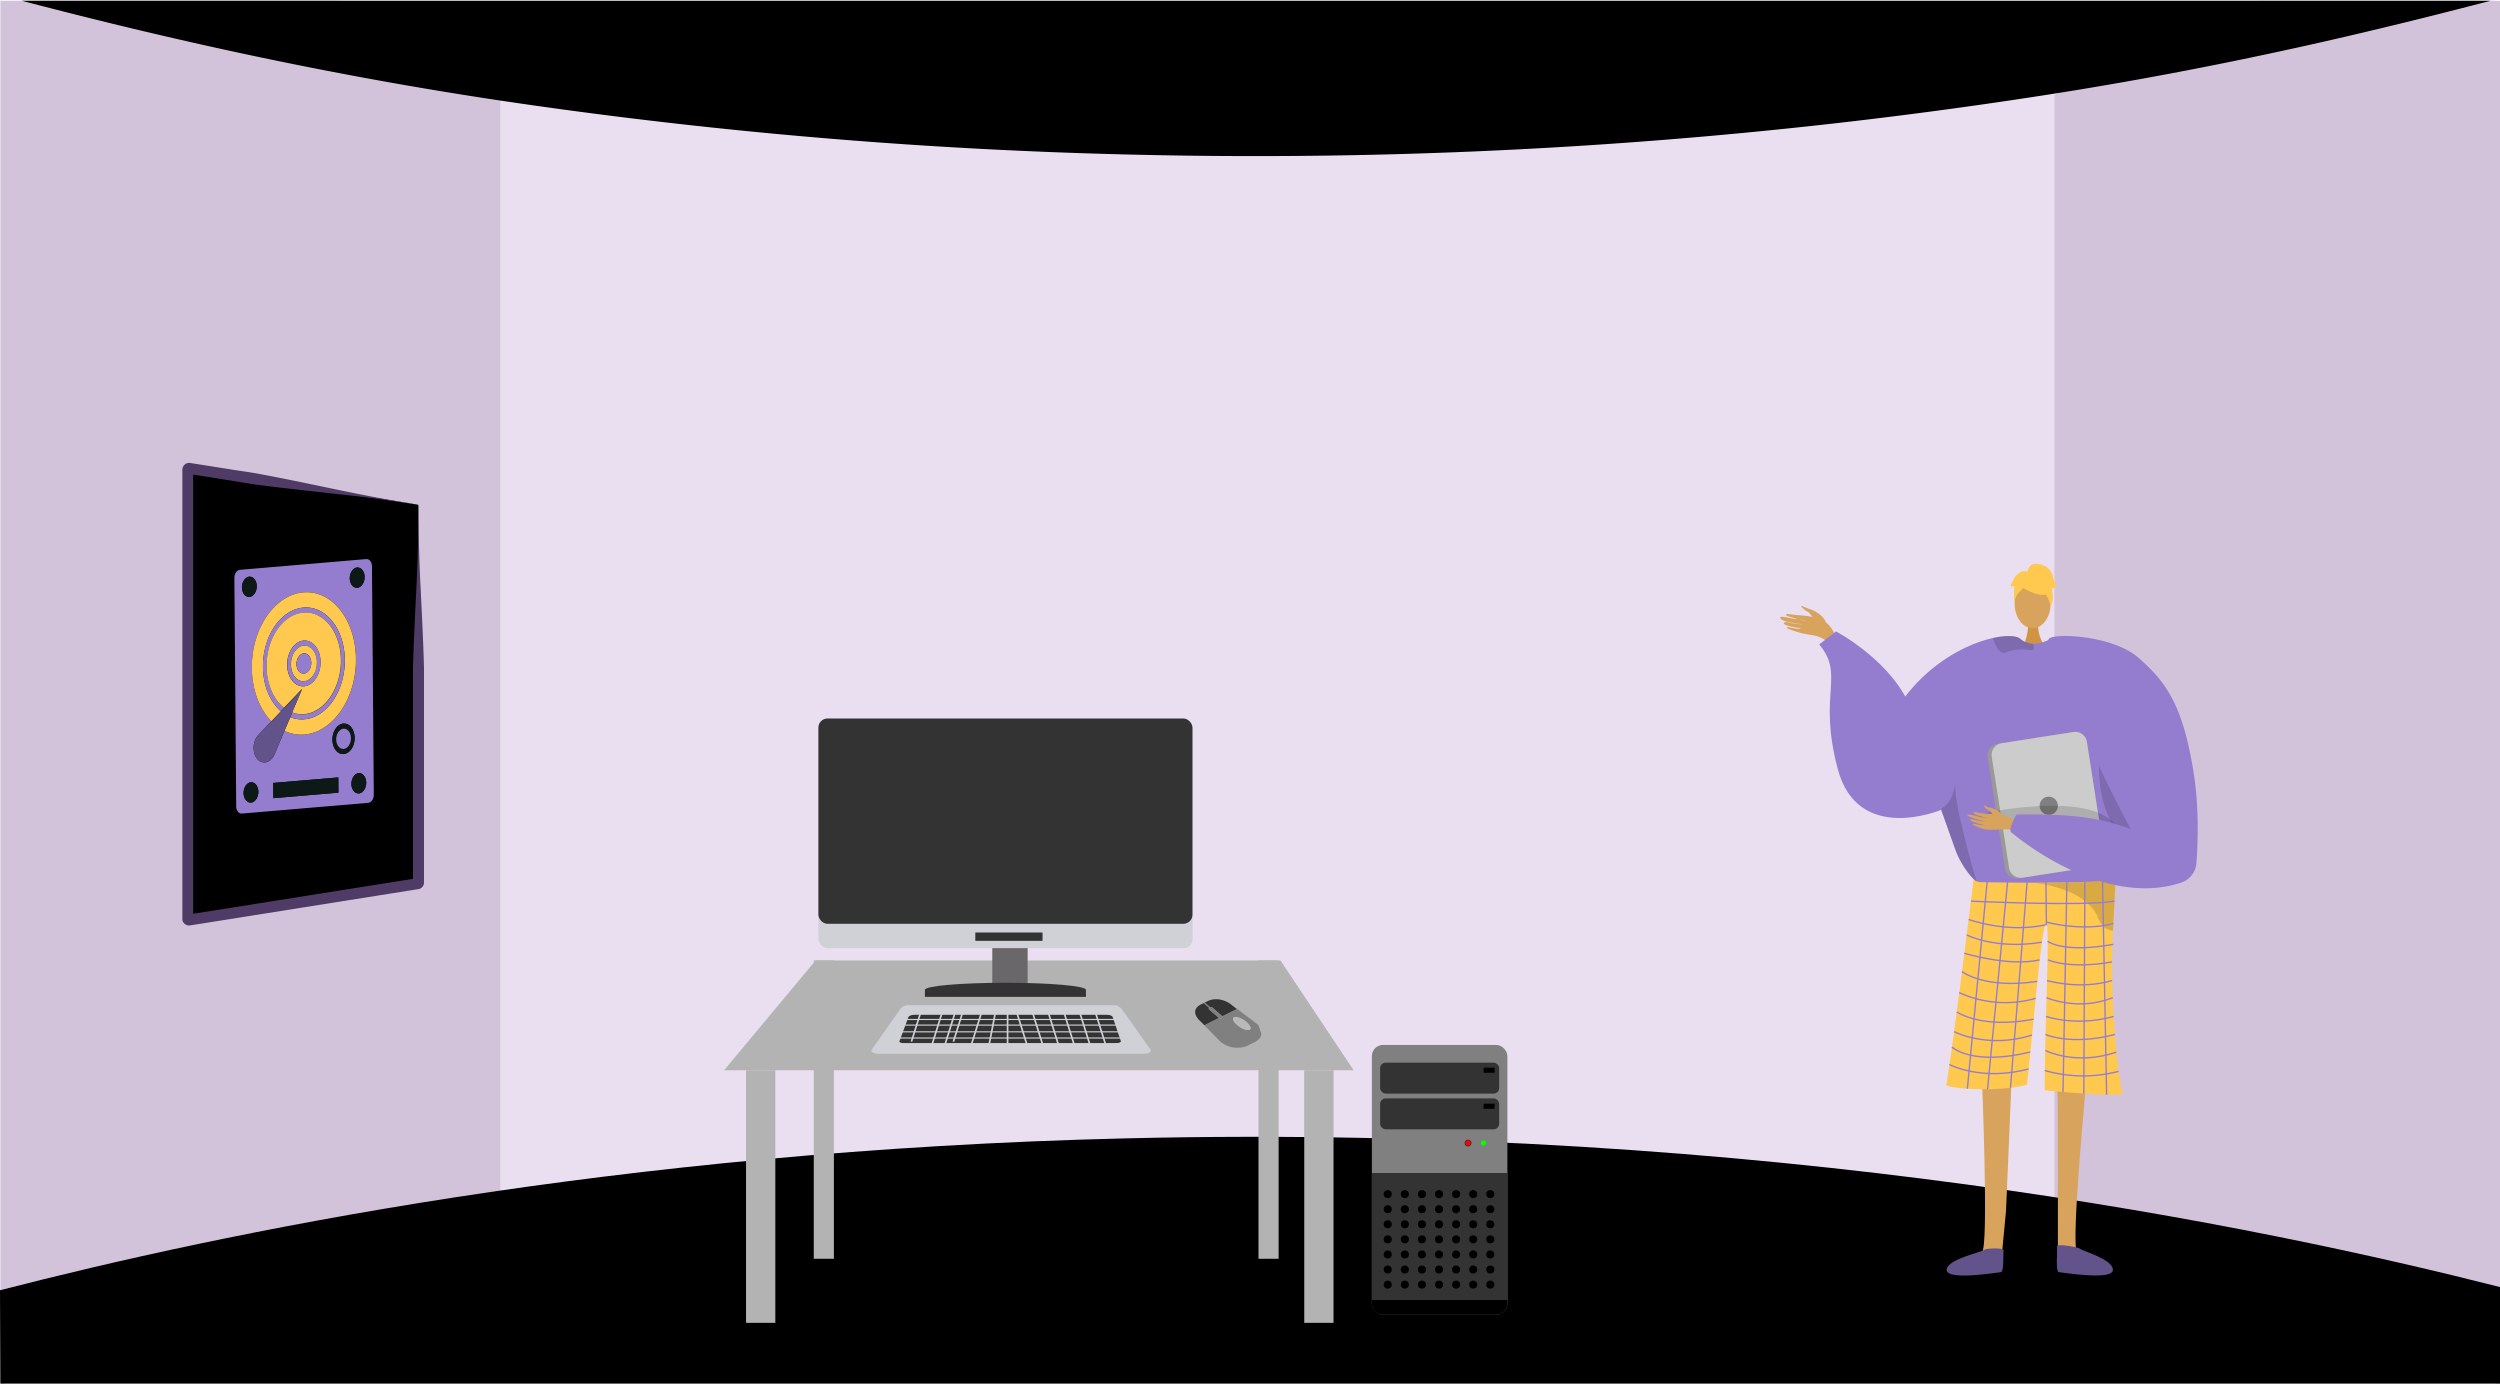 <svg id="Layer_1" data-name="Layer 1" xmlns="http://www.w3.org/2000/svg" xmlns:xlink="http://www.w3.org/1999/xlink" viewBox="0 0 1366 756"><defs><style>.cls-1,.cls-20{fill:none;}.cls-2{fill:#d2c3db;}.cls-3{fill:#eadff1;}.cls-4{fill:#000;}.cls-5{fill:#b3b3b3;}.cls-6{fill:#d0d1d6;}.cls-7{fill:#333;}.cls-8,.cls-9{fill:#d8a35d;}.cls-8{fill-rule:evenodd;}.cls-10{fill:#d19442;}.cls-11{fill:#947dce;}.cls-12{fill:#ffc84f;}.cls-13{opacity:0.15;}.cls-14{fill:#62548a;}.cls-15{opacity:0.3;}.cls-16{opacity:0.5;}.cls-17{fill:#999;}.cls-18{fill:#ccc;}.cls-19{fill:gray;}.cls-20{stroke:#947dce;stroke-miterlimit:10;stroke-width:0.75px;}.cls-21{fill:#6a676b;}.cls-22{isolation:isolate;}.cls-23{clip-path:url(#clip-path);}.cls-24{fill:#b9b9b9;}.cls-25{fill:#302f30;}.cls-26{fill:red;}.cls-27{fill:lime;}.cls-28{fill:#4f3b65;}.cls-29{clip-path:url(#clip-path-2);}.cls-30{fill:#0d1917;}</style><clipPath id="clip-path"><polygon class="cls-1" points="659.43 573.64 650.84 546.85 682.72 544.65 691.31 571.44 659.43 573.64"/></clipPath><clipPath id="clip-path-2"><path class="cls-1" d="M204,442.28l3.57-136.22a.73.73,0,0,0-.74-.74L129,307a.72.72,0,0,0-.7.7l-3.56,136.22a.72.72,0,0,0,.73.74L203.31,443A.72.72,0,0,0,204,442.28Z"/></clipPath></defs><title>3.1</title><path class="cls-2" d="M1366,.41V756.52l-242.22-75.33-1.24-.25-31.75-6.44.07-25L1092.42,79l30.12-27.28,1.79-.79,111-50.47H1360.9C1362.63,0,1364.33.84,1366,.41Z"/><polygon class="cls-2" points="316.3 67.64 300.65 646.67 300.25 661.38 273.37 668.48 0.21 756.51 0.21 0.41 183.91 0.41 273.37 31.63 299.05 40.21 311.73 60.38 316.3 67.64"/><polygon class="cls-3" points="697.98 28.81 697.93 28.81 273.37 28.81 273.37 687.64 697.93 687.64 697.98 687.64 1122.54 687.64 1122.54 28.81 697.98 28.81"/><path class="cls-4" d="M1360.9.41c-55.54,14.42-135.82,34.44-236.57,50.47l-1.79.28A2806.71,2806.71,0,0,1,615,84.39a2785.16,2785.16,0,0,1-303.27-24q-19.58-2.64-38.36-5.45C165,38.69,76.59,17.29,11.84.41Z"/><path class="cls-4" d="M0,705c121.66-31.37,335.7-76.28,615-83,353-8.46,622.43,48.63,751,81.25v53.29H.2Z"/><polygon class="cls-5" points="739.64 584.8 395.64 584.8 445.64 524.8 699.64 524.8 739.64 584.8"/><rect class="cls-5" x="407.64" y="584.8" width="16" height="138"/><rect class="cls-5" x="444.64" y="524.8" width="11" height="163"/><rect class="cls-5" x="687.64" y="524.8" width="11" height="163"/><rect class="cls-5" x="712.64" y="584.8" width="16" height="138"/><path class="cls-6" d="M625.28,575.8H479.59c-1.61,0-4.28-1-3.28-2.23L492,551.24a5.58,5.58,0,0,1,4.55-2H608.08a6,6,0,0,1,4.91,2.14l15.57,22C629.65,574.76,627.06,575.8,625.28,575.8Z"/><path class="cls-7" d="M610.15,569.94H493.52c-1.3,0-2.29-.49-2.08-1l4.92-13.2c.26-.71,1.69-1.24,3.37-1.24h105.2c1.49,0,2.76.47,3,1.11l4.51,13.27C612.59,569.43,611.53,569.94,610.15,569.94Z"/><rect class="cls-6" x="491.11" y="556.74" width="121.63" height="0.61"/><rect class="cls-6" x="491.11" y="559.81" width="121.63" height="0.61"/><rect class="cls-6" x="491.11" y="563.49" width="121.63" height="0.61"/><rect class="cls-6" x="491.11" y="566.87" width="121.63" height="0.61"/><rect class="cls-6" x="502.78" y="551.51" width="0.92" height="20.27" transform="matrix(0.95, 0.3, -0.3, 0.95, 191.45, -125)"/><rect class="cls-6" x="511.68" y="551.51" width="0.92" height="20.27" transform="translate(191.86 -127.67) rotate(17.44)"/><rect class="cls-6" x="518.75" y="551.51" width="0.92" height="20.27" transform="translate(192.19 -129.79) rotate(17.44)"/><rect class="cls-6" x="525.81" y="551.51" width="0.92" height="20.27" transform="matrix(0.95, 0.3, -0.3, 0.95, 192.51, -131.9)"/><rect class="cls-6" x="533.19" y="551.51" width="0.92" height="20.27" transform="translate(192.85 -134.11) rotate(17.44)"/><rect class="cls-6" x="541.79" y="551.51" width="0.92" height="20.27" transform="translate(116.88 -92.98) rotate(10.98)"/><rect class="cls-6" x="550.08" y="551.51" width="0.92" height="20.27"/><rect class="cls-6" x="600.76" y="551.51" width="0.92" height="20.27" transform="translate(-140.69 206) rotate(-17.44)"/><rect class="cls-6" x="592.16" y="551.51" width="0.92" height="20.27" transform="translate(-141.08 203.42) rotate(-17.44)"/><rect class="cls-6" x="583.56" y="551.51" width="0.92" height="20.27" transform="translate(-141.48 200.84) rotate(-17.44)"/><rect class="cls-6" x="574.96" y="551.51" width="0.92" height="20.27" transform="translate(-141.87 198.26) rotate(-17.44)"/><rect class="cls-6" x="566.36" y="551.51" width="0.92" height="20.27" transform="translate(-142.27 195.69) rotate(-17.44)"/><rect class="cls-6" x="557.76" y="551.51" width="0.92" height="20.27" transform="translate(-142.66 193.11) rotate(-17.44)"/><path class="cls-8" d="M997.52,339.67c-1.39-3.39-5.8-6-8.75-6.85a31.2,31.2,0,0,1-3.76-1.58c-2.29-.78,1.33,2.49,2.7,3,1.11.44,3.1,3.75,4.19,4.88s3.42,2.78,4.68,2.79S997.34,340.3,997.52,339.67Z"/><path class="cls-8" d="M1005.19,351.44c-2.65-4.77-4.64-10.43-9.74-12.8s-12.72-2.32-16.77-2.94c-4.76-.73-2.76.82-.25,1.49,1.63.44,6.9,2,8.55,2a51.56,51.56,0,0,0-6.88-1.12c-.39.11-8-1.95-7.43-.56,1,2.69,9.53,3,12.25,3.63-1.44-.05-3.77-.48-5.15-.54-1.17,0-4.72-1.34-5.06-.26-.55,1.7,8.19,2.8,9.35,2.9-1.15.92-5.54-.46-7.07-.57-.15,0-1.54.33.13.92a50.76,50.76,0,0,0,10.28,3c4,.59,8.75,1.21,11.44,4.89C1001,351.32,1003.09,351.7,1005.19,351.44Z"/><path class="cls-9" d="M1140.36,586.76s-9.28,95.72-5.34,97.37c7.08,3,34.8,12.82,4.24,10.66-15.7,1-14.55-2.56-14.79-5.53-.2-2.43.26-88.1-.38-94.76l-.24-2.39Z"/><path class="cls-9" d="M1082.83,586.76s4,95.72.07,97.37c-7.07,3-34.79,12.82-4.23,10.66,15.69,1,14.54-2.56,14.79-5.53.2-2.43,2-20.85,2.62-27.52.15-1.49,3.22-76.36,3.22-76.36Z"/><path class="cls-10" d="M1113.59,339.74s-.81,9.12,4.81,14.16-13,0-13,0,3.46-8.73,2.68-14.16S1113.59,339.74,1113.59,339.74Z"/><ellipse class="cls-9" cx="1110.63" cy="329.85" rx="9.84" ry="13.42"/><path class="cls-11" d="M1030.53,397.73c14.89-31.15,41.46-45.36,58.43-49.13,7.34-1.64,12.89-1.31,14.91.43a11,11,0,0,0,6.87,2.67,14.92,14.92,0,0,0,3.85-.35,18.73,18.73,0,0,0,4.09-1.39c.63-.29,1-.5,1-.5a40,40,0,0,1,10.39.62c38.39,7.52,45.07,71.88,44.72,77.42-.21,3.29-3.61,18.22-7.87,31.49-3.49,10.89-7.56,20.67-10.91,22-7.43,3-63.5,7.09-75,1.59-.27-.21-.56-.42-.84-.66-4.32-3.52-9-10.47-11.5-17l-8-22.48a1,1,0,0,0,0-.1,3.12,3.12,0,0,0-.15-.43,1.31,1.31,0,0,0,0-.15"/><path class="cls-12" d="M1078.4,480.4a6.1,6.1,0,0,0,3.44,1.59c8.09.16,43,.75,62-.33,6.68-.39,11.38-1,12.2-1.88v.07c0,1-.65,13-1.49,28.67-1.66,30.94,1.54,75.25,5.27,88.7.81,2.9-42.59-1.5-42.59-1.5-.12-31.92,2.91-88,1-90.48-2.38-3.06-6.24,46.24-10.67,87.49-17.18,4.49-44.39,1.77-44.08,0C1067.14,571.81,1078.4,480.4,1078.4,480.4Z"/><path class="cls-13" d="M1060.41,441.81a1.31,1.31,0,0,1,0,.15,3.12,3.12,0,0,1,.15.43.3.3,0,0,1,0,.1l8,22.48c2.49,6.51,7.18,13.46,11.51,17-2.94-10.63-12.09-41.45-11.74-53.87C1066.65,440.05,1060.41,441.81,1060.41,441.81Z"/><path class="cls-13" d="M1150.18,397.29s-18.58,55.47,33,79l1,.69-.27-13s-24.29-33.9-24.38-34.78S1150.18,397.29,1150.18,397.29Z"/><path class="cls-13" d="M1111.39,353.91c0,.88-.44,1.47-1.87,1.27-4.45-.6-9.48-.47-13.14,1.2a3.11,3.11,0,0,1-3-.13c-2.34-1.37-3.79-5.44-4.36-7.25a1.14,1.14,0,0,1-.06-.4c7.34-1.64,12.89-1.31,14.91.43a11,11,0,0,0,6.87,2.67A6.13,6.13,0,0,1,1111.39,353.91Z"/><path class="cls-14" d="M1094.78,683.14c.18-1.39-9.65-1.26-10.76-.13s-20.71,5.16-20.33,11,27.55,1.25,29.49,1.11S1094.42,685.85,1094.78,683.14Z"/><path class="cls-14" d="M1123.92,680.9c-.18-1.39,11.59.37,12.7,1.49s18.25,5.78,17.86,11.6-27.55,1.25-29.49,1.11S1124.28,683.61,1123.92,680.9Z"/><g class="cls-15"><path d="M1110.65,482.3l-.39,0Z"/><path class="cls-16" d="M1110.65,482.3c10.4.83,33.15-.64,33.15-.64,6.68-.39,11.38-1,12.2-1.88v.07c0,1-.65,13-1.49,28.67a7.88,7.88,0,0,1-1.1-.12,8.51,8.51,0,0,1-5.5-3.92,18.9,18.9,0,0,1-2.15-4.47C1138,485.25,1114,482.6,1110.65,482.3Z"/></g><path class="cls-12" d="M1106.93,322.15s17,9.44,12-5.72C1115.41,305.94,1095.32,315.39,1106.93,322.15Z"/><path class="cls-12" d="M1109.4,318.53s-9.53,5.65-8.61,11.32c0,0-2.1-16.93,7.37-17.36s13.14.49,12.3,18.4C1120.46,330.89,1117.71,316.65,1109.4,318.53Z"/><path class="cls-12" d="M1107.75,312.61s.48-5.28,5.71-4.53,7.47,3.73,8.22,6.72,1.49,5.23,2.24,5.23c0,0-2.24,2.24-3,1.5,0,0,1.94,5.37-.52,9.78,0,0-1-6.8-4.71-7.54S1107.75,312.61,1107.75,312.61Z"/><path class="cls-12" d="M1108.23,312.56s-3.74-2.24-7.47,3l-2.24,4.48s.74.75,2.24,0c0,0-.68,5.27,0,8.24l2.21-9Z"/><path class="cls-17" d="M1086.07,413.84l9.47,60.69a6.49,6.49,0,0,0,7.4,5.4l41.42-6.47a1.5,1.5,0,0,0,.29-.06,6.45,6.45,0,0,0,5.1-7.33l-9.47-60.69a6.47,6.47,0,0,0-7.4-5.4l-39.5,6.17-1.92.29A6.48,6.48,0,0,0,1086.07,413.84Z"/><path class="cls-18" d="M1088.28,413.48l9.47,60.69a6.48,6.48,0,0,0,7.4,5.4l39.5-6.17a6.45,6.45,0,0,0,5.1-7.33l-9.47-60.69a6.47,6.47,0,0,0-7.4-5.4l-39.5,6.17A6.46,6.46,0,0,0,1088.28,413.48Z"/><circle class="cls-19" cx="1119.44" cy="440.28" r="5"/><path class="cls-13" d="M1158.06,456.65s1-22.31-58.8-14.84,44.83,14.2,44.83,14.2Z"/><path class="cls-8" d="M1104.83,450.17c-.71-.24-8.18-4.71-12.24-5.09s-10.11-.54-12.2-1.13c-2.46-.7-3.09.27-.25,1.36a39.59,39.59,0,0,0,6.46,1.82c.4,0-2.24-.34-5.11-.93-3-.63-6.36-1.49-6.51-.95-.3,1.05,8.49,3.42,10,3.59a39.86,39.86,0,0,1-4.08-.49c-1.84-.33-4-1-4.37-.6-.65.6,4,2.43,7.85,3,.07.13-1.18.32-5.7-.62-.46-.09-1.62.11-.13.79,3.14,1.45,4.38,2.31,8.92,2.45s9.32-.77,12.51.3Z"/><path class="cls-8" d="M1094.55,445.48s-3.43-3.6-7.29-4.2c-2.29-.35-2.23-.93-2.62-1.1-1.3-.57,0,1.84,1.9,2.46,1.58.5,2.46,3.2,3.41,3.77s3.8,1.63,4.51,1.25S1094.55,445.48,1094.55,445.48Z"/><path class="cls-11" d="M1168.75,359.63c14.07,12.59,23.81,24.29,29.88,62.76,3.08,19.52,2.28,39,1.48,49.33a12.15,12.15,0,0,1-8.36,10.57c-44.09,14.55-92.52-27.29-92.52-27.29-2.53-.94,2.55-9.95,2.55-9.95,24.38-.25,43.06.5,62.48,8-.09,0-19.09-35.73-21.66-45.57-6.74-25.82-28.9-48.16-23.16-58.28C1121.42,345.67,1154.55,346.93,1168.75,359.63Z"/><line class="cls-20" x1="1085.99" y1="479.64" x2="1074.97" y2="594.87"/><line class="cls-20" x1="1096.93" y1="481.95" x2="1085.99" y2="595.17"/><line class="cls-20" x1="1107.62" y1="481.95" x2="1098.52" y2="594.38"/><line class="cls-20" x1="1117.91" y1="481.95" x2="1118.15" y2="505.24"/><line class="cls-20" x1="1129.34" y1="481.95" x2="1127.23" y2="596.65"/><line class="cls-20" x1="1139.17" y1="481.88" x2="1138.59" y2="597.54"/><line class="cls-20" x1="1148.84" y1="481.88" x2="1151.06" y2="598.21"/><path class="cls-20" d="M1076.91,492.39s62,2.93,78.45,0"/><path class="cls-20" d="M1118.15,505.24c-21.72,4.91-42.49-2.86-42.49-2.86"/><path class="cls-20" d="M1117.91,503.77s19.6,5.5,36.81.85"/><path class="cls-20" d="M1074.59,510.82s15.65,8.2,41.06,4"/><path class="cls-20" d="M1073.31,520.88s24.35,7.43,41.14,3.61"/><path class="cls-20" d="M1072,530.87s12.41,9.72,41.16,5.36"/><path class="cls-20" d="M1070.53,542.36a60.35,60.35,0,0,0,41.7,3.15"/><path class="cls-20" d="M1069.14,552.89s13.39,9.51,42,4"/><path class="cls-20" d="M1067.69,563.68s18.48,9.67,42.57,1.86"/><path class="cls-20" d="M1066.52,572.11s10.91,10.48,42.81,2.71"/><path class="cls-20" d="M1065.15,581.67s17.64,9.29,43.24,2.42"/><path class="cls-20" d="M1118.8,514.29S1127,521,1154.72,516"/><path class="cls-20" d="M1119,524.46s11.48,5.35,35,1.12"/><path class="cls-20" d="M1118.46,535.75s17.73,5.34,35.6,0"/><path class="cls-20" d="M1118.2,545.11s17.24,7.67,36.2,0"/><path class="cls-20" d="M1117.91,555.39s16.42,5.76,37,0"/><path class="cls-20" d="M1117.65,565.26s13.83,6.21,37.88,0"/><path class="cls-20" d="M1117.65,574s16.42,8.46,38.71.9"/><path class="cls-20" d="M1117.25,584.92a76,76,0,0,0,40.33.46"/><path class="cls-11" d="M1060.65,442.49s-45.48,19.29-56.51-22.32,4.14-50.81-10.12-68.05l9.2-7.12s31.72,16.78,41.15,43S1060.65,442.49,1060.65,442.49Z"/><rect class="cls-21" x="542.18" y="517.22" width="19.32" height="22.43"/><rect class="cls-6" x="447.17" y="392.59" width="204.47" height="125.47" rx="4.99"/><path class="cls-7" d="M505.36,544.69v-3.85c0-2.13,19.73-3.85,44-3.85s44,1.72,44,3.85v3.85Z"/><rect class="cls-7" x="532.92" y="509.52" width="36.72" height="4.56"/><rect class="cls-7" x="447.17" y="392.59" width="204.39" height="112.17" rx="4.99"/><g class="cls-22"><g class="cls-23"><path class="cls-19" d="M682.11,562.8c-1.39.09-3.69-.83-5.68-2.37-2.39-1.85-3.41-3.9-2.28-4.56a1.79,1.79,0,0,1,.75-.2c1.38-.09,3.69.83,5.67,2.36,2.4,1.86,3.42,3.9,2.29,4.56a1.69,1.69,0,0,1-.75.21m-6.21-11.51-8,4,.05,0c.33.29.36.64.07.79l-.83.41a.48.48,0,0,1-.24.06,1.31,1.31,0,0,1-.9-.33l0,0-8,4,8.91,9.06a14.63,14.63,0,0,0,10.3,3.18,12.27,12.27,0,0,0,4.54-1.17l3.79-1.88c4.42-2.19,4.94-6.64,1.16-10l-10.79-8.13"/><path class="cls-7" d="M661,550.58h0m-3-2.66-1.89.94c-4.41,2.19-3.8,6.09,0,9.38l1.91,1.94,8-4-5.3-4.63c-.33-.29-.37-.65-.07-.79l.14-.07-3-2.66.27-.14h0"/><path class="cls-7" d="M663.7,546a10,10,0,0,0-3.8,1l-1.91.94h0l.26-.13,3,2.66-.27.13.42-.2a.48.48,0,0,1,.24-.06,1.35,1.35,0,0,1,.9.32l5.29,4.63,8-4-2.3-1.74a14,14,0,0,0-9.9-3.59"/><path class="cls-19" d="M661.7,550.32a.48.48,0,0,0-.24.06l-.42.2h0l-.27.14h0l-.14.07c-.3.14-.26.5.07.79l5.3,4.63,0,0a1.31,1.31,0,0,0,.9.33.48.48,0,0,0,.24-.06l.83-.41c.29-.15.26-.5-.07-.79l-.05,0-5.29-4.63a1.35,1.35,0,0,0-.9-.32"/><polyline class="cls-19" points="658.26 547.79 658 547.92 657.73 548.06 660.77 550.72 660.77 550.72 661.04 550.58 661.04 550.58 661.31 550.45 658.26 547.79"/><path class="cls-24" d="M674.9,555.67a1.79,1.79,0,0,0-.75.2c-1.13.66-.11,2.71,2.28,4.56,2,1.54,4.29,2.46,5.68,2.37a1.69,1.69,0,0,0,.75-.21c1.13-.66.11-2.7-2.29-4.56-2-1.53-4.29-2.45-5.67-2.36"/></g></g><rect class="cls-19" x="749.59" y="570.95" width="74.05" height="147.37" rx="6.09"/><path class="cls-7" d="M823.64,710.59V640.93h-74v69.66c0,4.27,2.74,7.73,6.1,7.73h61.86C820.92,718.32,823.64,714.86,823.64,710.59Z"/><path class="cls-25" d="M804,624.57a1.86,1.86,0,1,1-1.86-1.86A1.87,1.87,0,0,1,804,624.57Z"/><path class="cls-26" d="M802.16,626a1.46,1.46,0,1,1,1.46-1.46A1.45,1.45,0,0,1,802.16,626Z"/><path class="cls-27" d="M812.09,624.57a1.45,1.45,0,1,1-1.45-1.45A1.45,1.45,0,0,1,812.09,624.57Z"/><rect class="cls-7" x="754.1" y="580.64" width="65.04" height="16.91" rx="3.05"/><rect class="cls-7" x="754.1" y="600.15" width="65.04" height="16.91" rx="3.05"/><rect x="810.64" y="603.05" width="6.01" height="2.79"/><rect x="810.64" y="583.37" width="6.01" height="2.79"/><path d="M749.59,710.33v1.91a6.09,6.09,0,0,0,6.1,6.08h61.86a6.08,6.08,0,0,0,6.09-6.08v-1.91Z"/><circle cx="758.26" cy="652.47" r="2.2"/><circle cx="767.6" cy="652.47" r="2.2"/><circle cx="776.94" cy="652.47" r="2.2"/><circle cx="786.28" cy="652.47" r="2.2"/><circle cx="795.62" cy="652.47" r="2.2"/><circle cx="804.96" cy="652.47" r="2.2"/><circle cx="814.3" cy="652.47" r="2.2"/><circle cx="758.26" cy="660.71" r="2.2"/><circle cx="767.6" cy="660.71" r="2.2"/><circle cx="776.94" cy="660.71" r="2.2"/><circle cx="786.28" cy="660.71" r="2.2"/><circle cx="795.62" cy="660.71" r="2.2"/><circle cx="804.96" cy="660.71" r="2.2"/><circle cx="814.3" cy="660.71" r="2.2"/><circle cx="758.26" cy="668.95" r="2.2"/><circle cx="767.6" cy="668.95" r="2.2"/><circle cx="776.94" cy="668.95" r="2.2"/><circle cx="786.28" cy="668.95" r="2.2"/><circle cx="795.62" cy="668.95" r="2.2"/><circle cx="804.96" cy="668.95" r="2.2"/><circle cx="814.3" cy="668.95" r="2.2"/><circle cx="758.26" cy="677.19" r="2.2"/><circle cx="767.6" cy="677.19" r="2.2"/><circle cx="776.94" cy="677.19" r="2.2"/><circle cx="786.28" cy="677.19" r="2.2"/><circle cx="795.62" cy="677.19" r="2.2"/><circle cx="804.96" cy="677.19" r="2.2"/><circle cx="814.3" cy="677.19" r="2.2"/><circle cx="758.26" cy="685.43" r="2.2"/><circle cx="767.6" cy="685.43" r="2.2"/><circle cx="776.94" cy="685.43" r="2.2"/><circle cx="786.28" cy="685.43" r="2.2"/><circle cx="795.62" cy="685.43" r="2.2"/><circle cx="804.96" cy="685.43" r="2.2"/><circle cx="814.3" cy="685.43" r="2.2"/><circle cx="758.26" cy="693.67" r="2.2"/><circle cx="767.6" cy="693.67" r="2.2"/><circle cx="776.94" cy="693.67" r="2.2"/><circle cx="786.28" cy="693.67" r="2.2"/><circle cx="795.62" cy="693.67" r="2.2"/><circle cx="804.96" cy="693.67" r="2.2"/><circle cx="814.3" cy="693.67" r="2.2"/><circle cx="758.26" cy="701.91" r="2.2"/><circle cx="767.6" cy="701.91" r="2.2"/><circle cx="776.94" cy="701.91" r="2.2"/><circle cx="786.28" cy="701.91" r="2.2"/><circle cx="795.62" cy="701.91" r="2.2"/><circle cx="804.96" cy="701.91" r="2.2"/><circle cx="814.3" cy="701.91" r="2.2"/><path class="cls-4" d="M228.64,276.42V482.19a.72.72,0,0,1-.6.71l-50.4,8-16,2.53-58.17,9.24a.72.72,0,0,1-.83-.71V256.64a.71.71,0,0,1,.83-.7l58.17,9.23,16,2.53,50.4,8A.7.7,0,0,1,228.64,276.42Z"/><path class="cls-28" d="M228.64,276.42c0,14.74.42,29.49,1.15,44.24s1.49,29.49,1.88,44.24l0,88.48v28.69a2.42,2.42,0,0,1,0,.37,3.88,3.88,0,0,1-.16.88,3.75,3.75,0,0,1-2.45,2.42,3,3,0,0,1-.58.13l-.17,0-.34.06-2.74.43-10.92,1.73-43.69,6.94L126.88,502,105,505.46l-.69.11-.34.05a3.3,3.3,0,0,1-.58.06,3.93,3.93,0,0,1-.9-.09,3.71,3.71,0,0,1-2.85-3.11,3.57,3.57,0,0,1,0-.59V256.67a4.62,4.62,0,0,1,.08-.79,3.72,3.72,0,0,1,4-2.94l5.68.89,10.92,1.74c3.65.57,7.28,1.17,10.93,1.71s7.3,1.08,10.92,1.76c14.5,2.73,28.95,5.78,43.4,8.79,7.23,1.49,14.46,2.94,21.72,4.28,3.63.65,7.25,1.33,10.89,1.95l5.45.9,2.73.45,1.36.23a1.71,1.71,0,0,1,.67.18A.75.75,0,0,1,228.64,276.42Zm0,0a.73.73,0,0,0-.31-.59,1.47,1.47,0,0,0-.66-.17l-1.37-.21-2.73-.41-5.47-.83c-3.64-.54-7.3-1-10.95-1.53-7.32-1-14.64-1.83-22-2.65-14.67-1.62-29.36-3.17-44-5.07-3.66-.48-7.29-1.09-10.93-1.71s-7.28-1.17-10.92-1.76l-10.92-1.73-5.24-.84a2.27,2.27,0,0,0,2.42-1.81,1.91,1.91,0,0,0,0-.44V501.89c0,.15,0,0,0-.24a2,2,0,0,0-.14-.54,2.3,2.3,0,0,0-1.61-1.37,2.57,2.57,0,0,0-.55-.06c-.21,0-.4,0-.25,0l.34-.06.69-.1,21.84-3.47,43.7-6.94,43.69-6.93,10.92-1.74L227,480l.35,0,.17,0c.15,0-.05,0-.25.06a2.3,2.3,0,0,0-1.5,1.49,2.05,2.05,0,0,0-.1.54c0,.3,0,0,0,0V453.38l0-88.48c.38-14.75,1.15-29.5,1.87-44.24S228.64,291.16,228.64,276.42Z"/><g class="cls-22"><g class="cls-29"><path class="cls-11" d="M137,438.54c-2.16,0-3.89-2.24-3.92-5.21s1.78-5.71,4-5.9h.19c2.16-.05,3.9,2.23,3.92,5.22s-1.77,5.7-4,5.89H137m12.37-2.43-.06-8.32,35.56-3,.06,8.33-35.56,3m46.56-2.58c-2.15.05-3.89-2.24-3.92-5.21s1.78-5.71,4-5.9h.19c2.16,0,3.9,2.23,3.92,5.22s-1.77,5.7-4,5.89h-.19M187.49,412c-3.23.07-5.83-3.36-5.87-7.83s2.66-8.55,6-8.84h.29c3.24-.07,5.84,3.36,5.87,7.82s-2.66,8.55-6,8.84l-.29,0M165,401.42a20.92,20.92,0,0,1-9.57-2.1L150,412.14c-1.21,2.84-3.36,4.42-5.51,4.47a4.93,4.93,0,0,1-3.85-1.85c-2.94-3.36-2.69-9.76.51-13.13l7.16-7.5c-6.44-6.58-10.6-17.07-10.69-29.21-.17-21.45,12.43-39.91,28.15-41.25.45,0,.89-.06,1.34-.07,15.09-.32,27.24,15.66,27.4,36.5.17,21.45-12.43,39.91-28.15,41.25-.45,0-.89.06-1.34.07m-28.92-75.23c-2.15,0-3.88-2.24-3.91-5.21s1.78-5.71,4-5.9h.19c2.16-.05,3.9,2.24,3.92,5.21s-1.78,5.7-4,5.9h-.19m58.94-5c-2.16.05-3.89-2.24-3.92-5.22s1.78-5.7,4-5.89h.19c2.16-.05,3.9,2.24,3.92,5.21s-1.78,5.71-4,5.9H195m5.28-15.71h-.13l-69.09,5.88c-1.69.14-3,2.12-3,4.42l1,124.84c0,2.23,1.32,3.94,2.94,3.91h.15l69.09-5.87c1.68-.15,3-2.13,3-4.43l-1-124.83c0-2.24-1.32-3.95-2.95-3.91"/><path class="cls-30" d="M195.31,310.06c2.16-.05,3.9,2.24,3.92,5.21s-1.78,5.71-4,5.9H195c-2.16.05-3.89-2.24-3.92-5.22s1.78-5.7,4-5.89h.19"/><path class="cls-30" d="M136.38,315.07c2.16-.05,3.9,2.24,3.92,5.21s-1.78,5.7-4,5.9h-.19c-2.15,0-3.88-2.24-3.91-5.21s1.78-5.71,4-5.9h.19"/><path class="cls-30" d="M196.18,422.41c2.16,0,3.9,2.23,3.92,5.22s-1.77,5.7-4,5.89h-.19c-2.15.05-3.89-2.24-3.92-5.21s1.78-5.71,4-5.9h.19"/><path class="cls-12" d="M167.09,323.6c15.09-.32,27.24,15.66,27.4,36.5.17,21.45-12.43,39.91-28.15,41.25-.45,0-.89.06-1.34.07a20.92,20.92,0,0,1-9.57-2.1l3.18-7.48a16.49,16.49,0,0,0,6.62,1.24q.53,0,1.05-.06c12.35-1,22.25-15.55,22.12-32.41-.13-16.38-9.68-28.93-21.54-28.67l-1.05.06c-12.35,1-22.25,15.55-22.12,32.41.08,10.39,4,19.24,9.81,24.26l-5.21,5.46c-6.44-6.58-10.6-17.07-10.69-29.21-.17-21.45,12.43-39.91,28.15-41.25.45,0,.89-.06,1.34-.07"/><path class="cls-11" d="M166.86,331.94c11.86-.26,21.41,12.29,21.54,28.67.13,16.86-9.77,31.37-22.12,32.41q-.53,0-1.05.06a16.49,16.49,0,0,1-6.62-1.24l1.07-2.52a14.84,14.84,0,0,0,5.63,1c.31,0,.63,0,.95-.05,11.22-.95,20.22-14.15,20.1-29.47-.11-14.88-8.79-26.29-19.56-26.06-.32,0-.65,0-1,0-11.22,1-20.23,14.14-20.1,29.47.07,9.81,3.87,18.12,9.55,22.57l-1.78,1.86c-5.85-5-9.73-13.87-9.81-24.26-.13-16.86,9.77-31.37,22.12-32.41l1.05-.06"/><path class="cls-12" d="M165.72,375c-4.86.1-8.77-5-8.82-11.73-.06-6.9,4-12.83,9-13.26a3.11,3.11,0,0,1,.43,0c4.85-.1,8.76,5,8.81,11.73.05,6.9-4,12.83-9.05,13.26l-.42,0m1.08-40.3c-.32,0-.65,0-1,0-11.22,1-20.23,14.14-20.1,29.47.07,9.81,3.87,18.12,9.55,22.57l9.86-10.34-5.46,12.85a14.84,14.84,0,0,0,5.63,1c.31,0,.63,0,.95-.05,11.22-.95,20.22-14.15,20.1-29.47-.11-14.88-8.79-26.29-19.56-26.06"/><path class="cls-11" d="M165.78,372.24c-3.77.08-6.81-3.92-6.85-9.12,0-5.37,3.11-10,7-10.32l.34,0c3.77-.08,6.81,3.92,6.85,9.12,0,5.36-3.11,10-7,10.32l-.34,0m.6-22.24a3.11,3.11,0,0,0-.43,0c-5,.43-9.11,6.36-9,13.26,0,6.7,4,11.83,8.82,11.73l.42,0c5.05-.43,9.1-6.36,9.05-13.26-.05-6.69-4-11.83-8.81-11.73"/><path class="cls-12" d="M165.89,368.06c-2.15.05-3.89-2.23-3.91-5.21s1.77-5.7,4-5.89h.19c2.16-.05,3.9,2.23,3.92,5.22s-1.78,5.7-4,5.88h-.2m.42-15.28-.34,0c-3.93.34-7.08,4.95-7,10.32,0,5.2,3.08,9.2,6.85,9.12l.34,0c3.93-.34,7.08-5,7-10.32,0-5.2-3.08-9.2-6.85-9.12"/><path class="cls-11" d="M166.19,357c2.16-.05,3.9,2.23,3.92,5.22s-1.78,5.7-4,5.88h-.2c-2.15.05-3.89-2.23-3.91-5.21s1.77-5.7,4-5.89h.19"/><path class="cls-30" d="M187.57,409.26c-2.16,0-3.89-2.24-3.92-5.21s1.78-5.71,4-5.9h.19c2.16-.05,3.9,2.24,3.92,5.21s-1.78,5.7-4,5.9h-.19m.37-13.9h-.29c-3.37.29-6.07,4.25-6,8.84s2.64,7.9,5.87,7.83l.29,0c3.37-.29,6.07-4.24,6-8.84s-2.63-7.89-5.87-7.82"/><path class="cls-30" d="M137.25,427.42c2.16-.05,3.9,2.23,3.92,5.22s-1.77,5.7-4,5.89H137c-2.16,0-3.89-2.24-3.92-5.21s1.78-5.71,4-5.9h.19"/><path class="cls-11" d="M187.86,398.14c2.16-.05,3.9,2.24,3.92,5.21s-1.78,5.7-4,5.9h-.19c-2.16,0-3.89-2.24-3.92-5.21s1.78-5.71,4-5.9h.19"/><polyline class="cls-30" points="184.83 424.76 184.89 433.09 149.33 436.11 149.27 427.79 184.83 424.76"/><path class="cls-14" d="M165.14,376.47l-5.46,12.85-1.07,2.52-3.18,7.48L150,412.14c-1.21,2.84-3.36,4.42-5.51,4.47a4.93,4.93,0,0,1-3.85-1.85c-2.94-3.36-2.69-9.76.51-13.13l7.16-7.5,5.21-5.46,1.78-1.86,9.86-10.34"/></g></g></svg>
